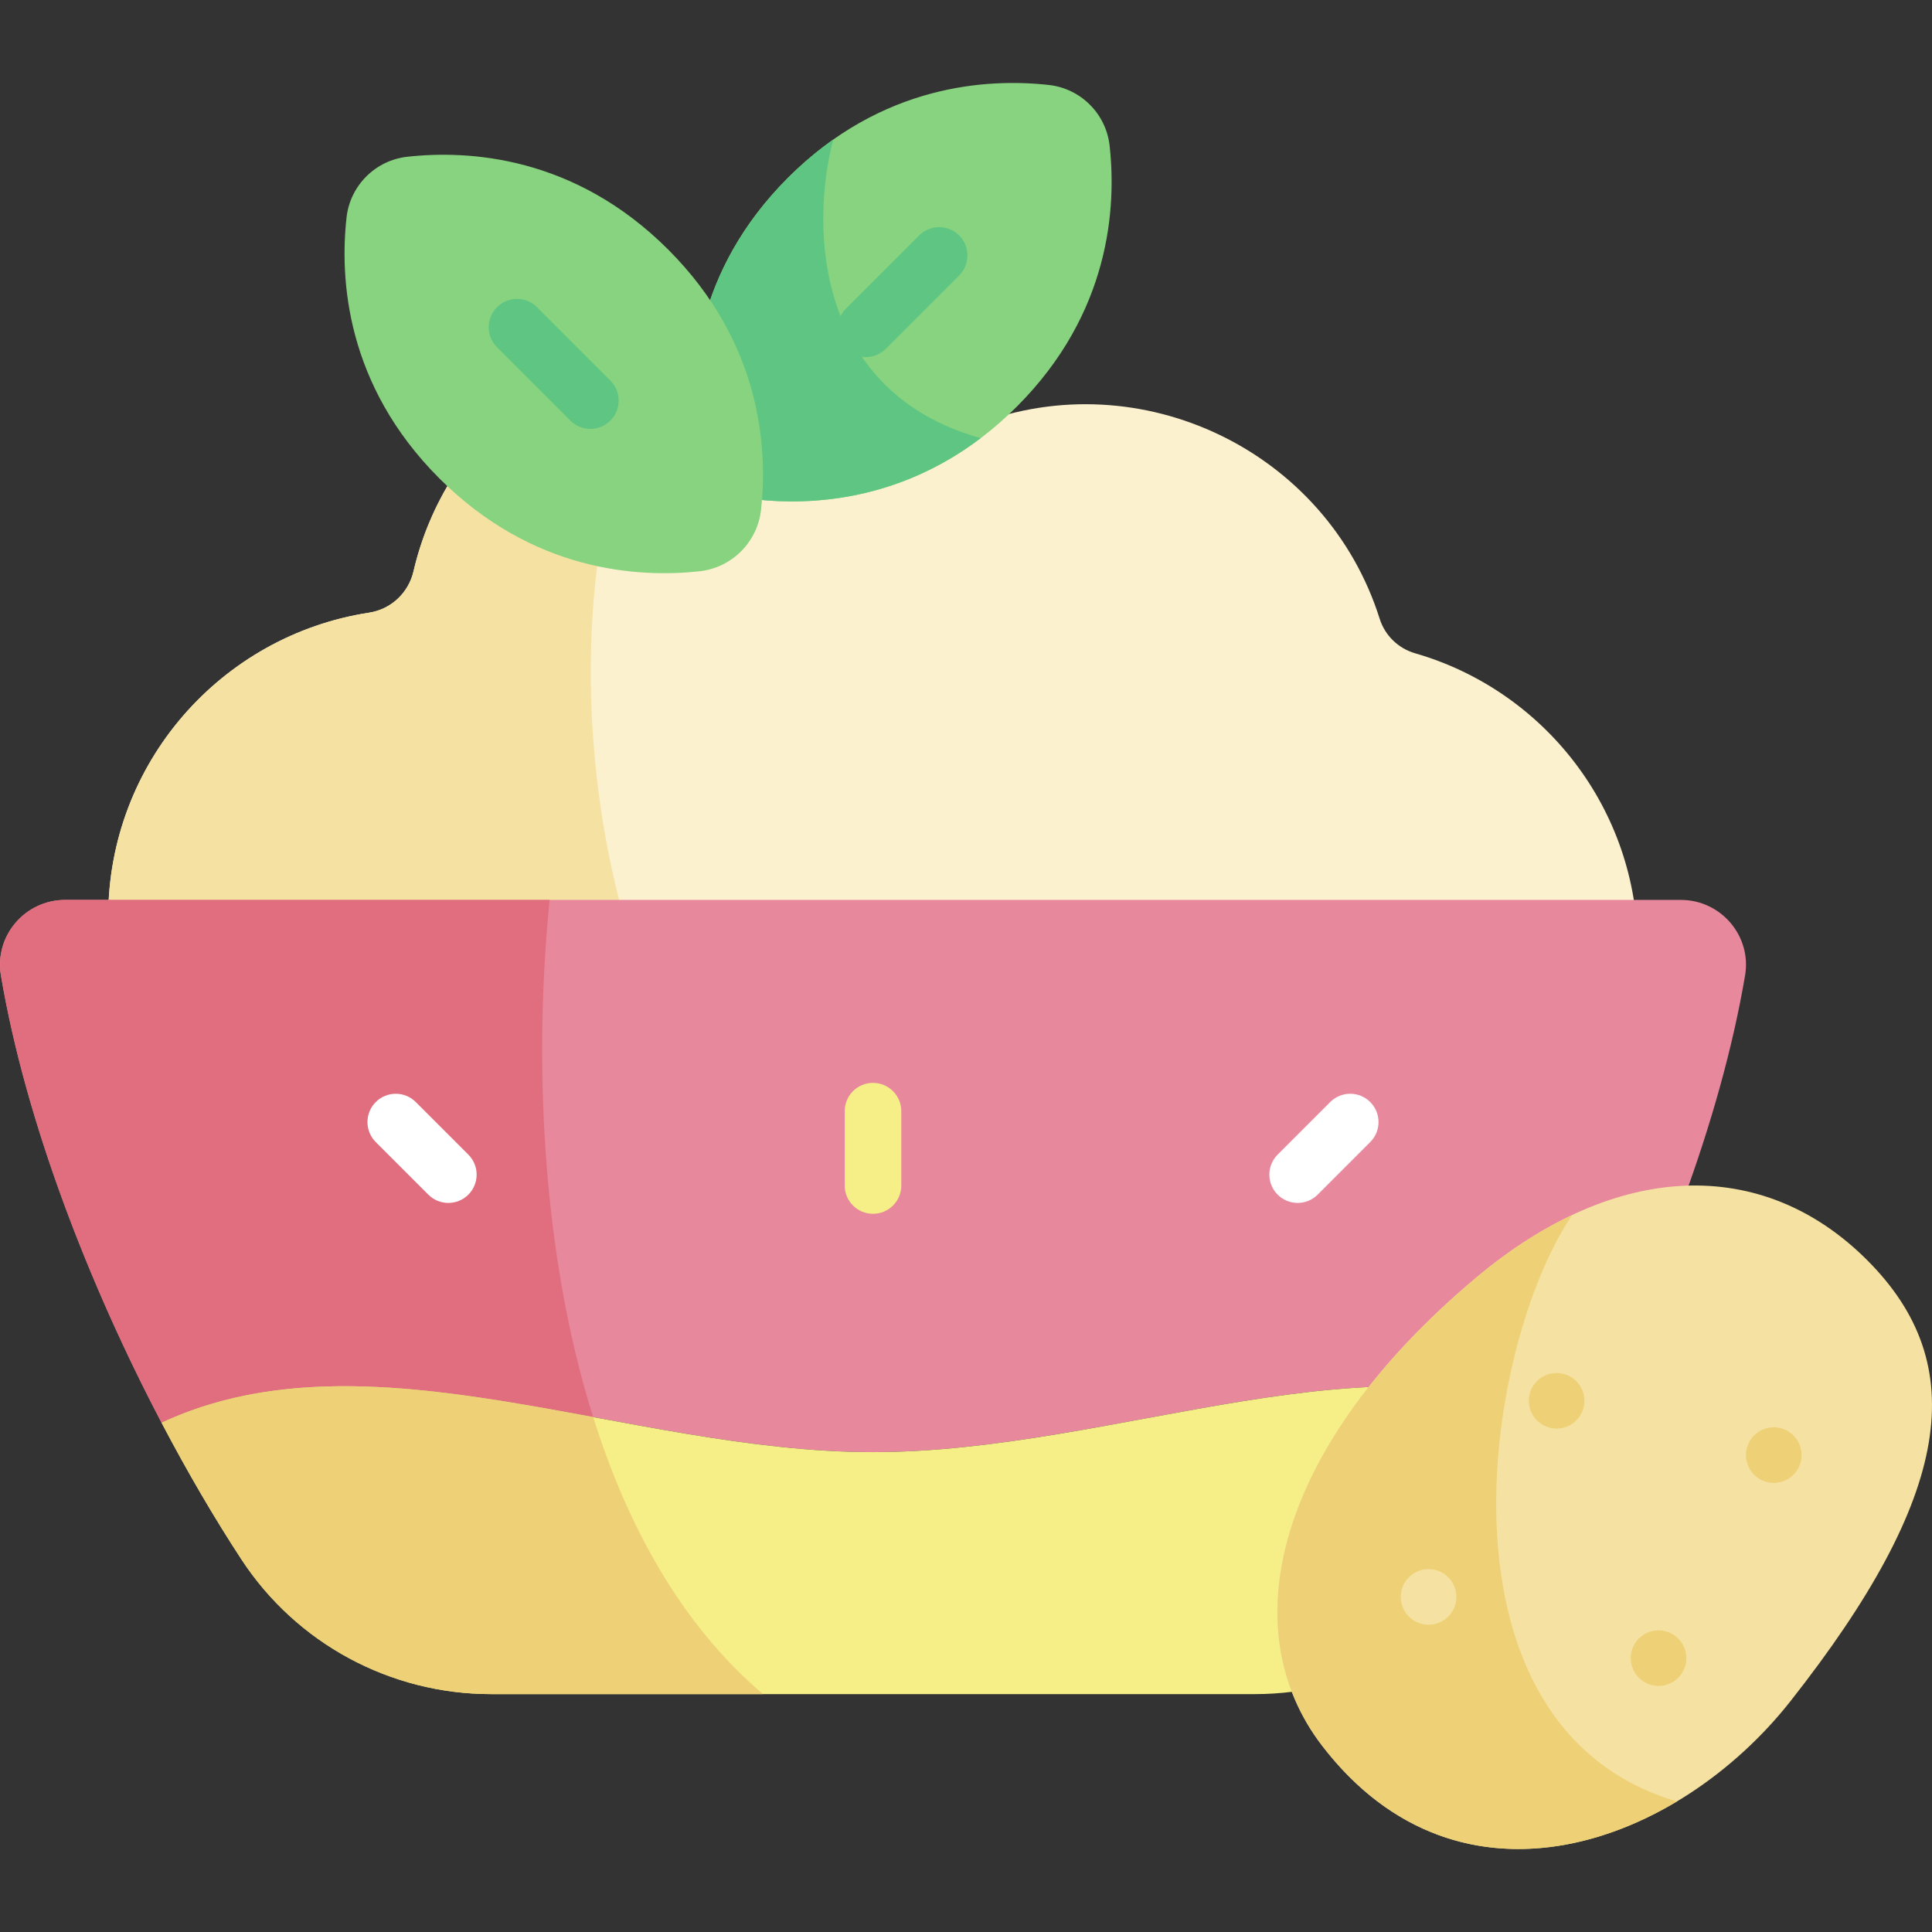<svg id="Capa_1" enable-background="new 0 0 512 512" height="512" viewBox="0 0 512 512" width="512" xmlns="http://www.w3.org/2000/svg"><rect x="0" y="0" width="512" height="512" fill="#333333" stroke="none"/><g><path d="m352.387 333.207c45.088 0 81.639-36.551 81.639-81.639 0-37.225-24.921-68.613-58.985-78.432-4.452-1.283-8.01-4.71-9.404-9.129-14.083-44.642-63.38-68.14-106.762-51.561-5.065 1.936-10.751.845-14.754-2.811-14.51-13.253-33.811-21.345-55.011-21.345-38.704 0-71.115 26.935-79.517 63.083-1.335 5.744-5.948 10.095-11.776 10.99-39.152 6.017-69.137 39.827-69.137 80.661 0 45.088 36.551 81.639 81.639 81.639z" fill="#fbf1cf"/><path d="m180.707 88.735c-34.922 3.573-63.329 29.142-71.115 62.638-1.335 5.744-5.948 10.095-11.776 10.99-39.151 6.016-69.136 39.827-69.136 80.661 0 45.088 36.551 81.639 81.639 81.639l120.98 4.27c-79.774-28.299-94.072-187.854-50.592-240.198z" fill="#f5e2a2"/><path d="m42.821 377.047c55.03-25.651 123.247 7.779 188.532 7.779s133.502-33.43 188.532-7.779c19.193-36.569 36.017-79.8 42.578-118.547 1.775-10.482-6.398-20.015-17.03-20.015h-428.16c-10.631 0-18.804 9.533-17.03 20.015 6.561 38.747 23.385 81.979 42.578 118.547z" fill="#e7889d"/><path d="m42.821 377.047c34.3-15.988 73.722-9.023 114.365-1.507-14.113-44.944-15.595-96.793-11.529-137.055h-128.384c-10.631 0-18.804 9.533-17.03 20.015 6.561 38.747 23.385 81.979 42.578 118.547z" fill="#e16e7e"/><path d="m231.353 384.827c-65.285 0-133.502-33.43-188.532-7.779 6.872 13.094 14.046 25.341 21.164 36.212 14.601 22.298 39.482 35.697 66.134 35.697h202.467c26.653 0 51.533-13.399 66.134-35.697 7.118-10.871 14.292-23.118 21.164-36.212-55.029-25.652-123.246 7.779-188.531 7.779z" fill="#f6ee86"/><path d="m474.511 450.806c-29.95 38.023-87.507 59.454-124.113 11.851-23.895-31.073-12.415-79.348 40.732-124.011 37.055-31.14 75.98-32.405 103.697-4.688 27.716 27.717 22.538 62.443-20.316 116.848z" fill="#f5e2a2"/><path d="m416.612 322.013c-8.488 4.004-17.034 9.533-25.482 16.633-53.147 44.663-64.626 92.938-40.732 124.011 26.497 34.456 63.967 32.739 94.003 14.746-66.431-19.601-51.554-120.103-27.789-155.39z" fill="#eed076"/><g><path d="m231.353 321.674c-4.142 0-7.5-3.358-7.5-7.5v-19.702c0-4.142 3.358-7.5 7.5-7.5s7.5 3.358 7.5 7.5v19.702c0 4.142-3.358 7.5-7.5 7.5z" fill="#f6ee86"/><g fill="#fff"><path d="m118.814 318.789c-1.92 0-3.839-.732-5.303-2.197l-13.931-13.931c-2.929-2.929-2.929-7.678 0-10.606 2.929-2.929 7.678-2.929 10.606 0l13.931 13.932c2.929 2.929 2.929 7.678 0 10.607-1.464 1.463-3.384 2.195-5.303 2.195z"/><path d="m343.892 318.789c-1.919 0-3.839-.732-5.303-2.197-2.929-2.929-2.929-7.678 0-10.607l13.932-13.932c2.929-2.929 7.678-2.929 10.606 0 2.929 2.929 2.929 7.678 0 10.606l-13.932 13.932c-1.465 1.466-3.384 2.198-5.303 2.198z"/></g></g><path d="m157.188 375.54c-40.643-7.516-80.066-14.481-114.367 1.507 6.872 13.094 14.046 25.341 21.164 36.212 14.601 22.298 39.482 35.697 66.134 35.697h72.079c-21.536-18.28-35.903-44.409-45.01-73.416z" fill="#eed076"/><g><path d="m277.98 22.521c8.442.94 15.139 7.637 16.079 16.079 1.799 16.167.266 44.299-24.592 69.158-24.715 24.715-52.667 26.373-68.877 24.623-8.655-.935-15.456-7.735-16.39-16.39-1.75-16.21-.092-44.162 24.623-68.877 24.857-24.858 52.99-26.392 69.157-24.593z" fill="#88d37f"/><g fill="#5ec682"><path d="m220.819 36.982c-4.041 2.846-8.06 6.194-11.997 10.131-24.715 24.715-26.373 52.667-24.623 68.877.935 8.655 7.735 15.456 16.39 16.39 14.145 1.527 37.231.455 59.305-16.264-43.234-12.092-45.399-54.957-39.075-79.134z"/><path d="m229.444 94.636c-1.919 0-3.839-.732-5.303-2.197-2.929-2.929-2.929-7.678 0-10.607l19.444-19.444c2.929-2.929 7.678-2.929 10.606 0 2.929 2.929 2.929 7.678 0 10.606l-19.444 19.446c-1.464 1.464-3.384 2.196-5.303 2.196z"/></g></g><g><path d="m91.839 57.624c.94-8.442 7.637-15.139 16.079-16.079 16.167-1.799 44.3-.266 69.158 24.592 24.715 24.715 26.373 52.666 24.623 68.877-.934 8.655-7.735 15.456-16.39 16.39-16.21 1.75-44.162.092-68.877-24.623-24.859-24.857-26.392-52.99-24.593-69.157z" fill="#88d37f"/><path d="m156.454 113.66c-1.919 0-3.839-.732-5.303-2.197l-19.445-19.443c-2.929-2.929-2.929-7.678 0-10.606 2.929-2.929 7.678-2.929 10.606 0l19.444 19.444c2.929 2.929 2.929 7.677 0 10.606-1.463 1.464-3.383 2.196-5.302 2.196z" fill="#5ec682"/></g><g><circle cx="378.584" cy="423.199" fill="#f5e2a2" r="7.369"/><g fill="#eed076"><ellipse cx="439.335" cy="439.692" rx="7.369" ry="7.369" transform="matrix(.973 -.231 .231 .973 -89.512 113.095)"/><ellipse cx="470.075" cy="385.966" rx="7.369" ry="7.369" transform="matrix(.971 -.238 .238 .971 -78.235 122.723)"/><circle cx="412.516" cy="371.227" r="7.369"/></g></g></g></svg>